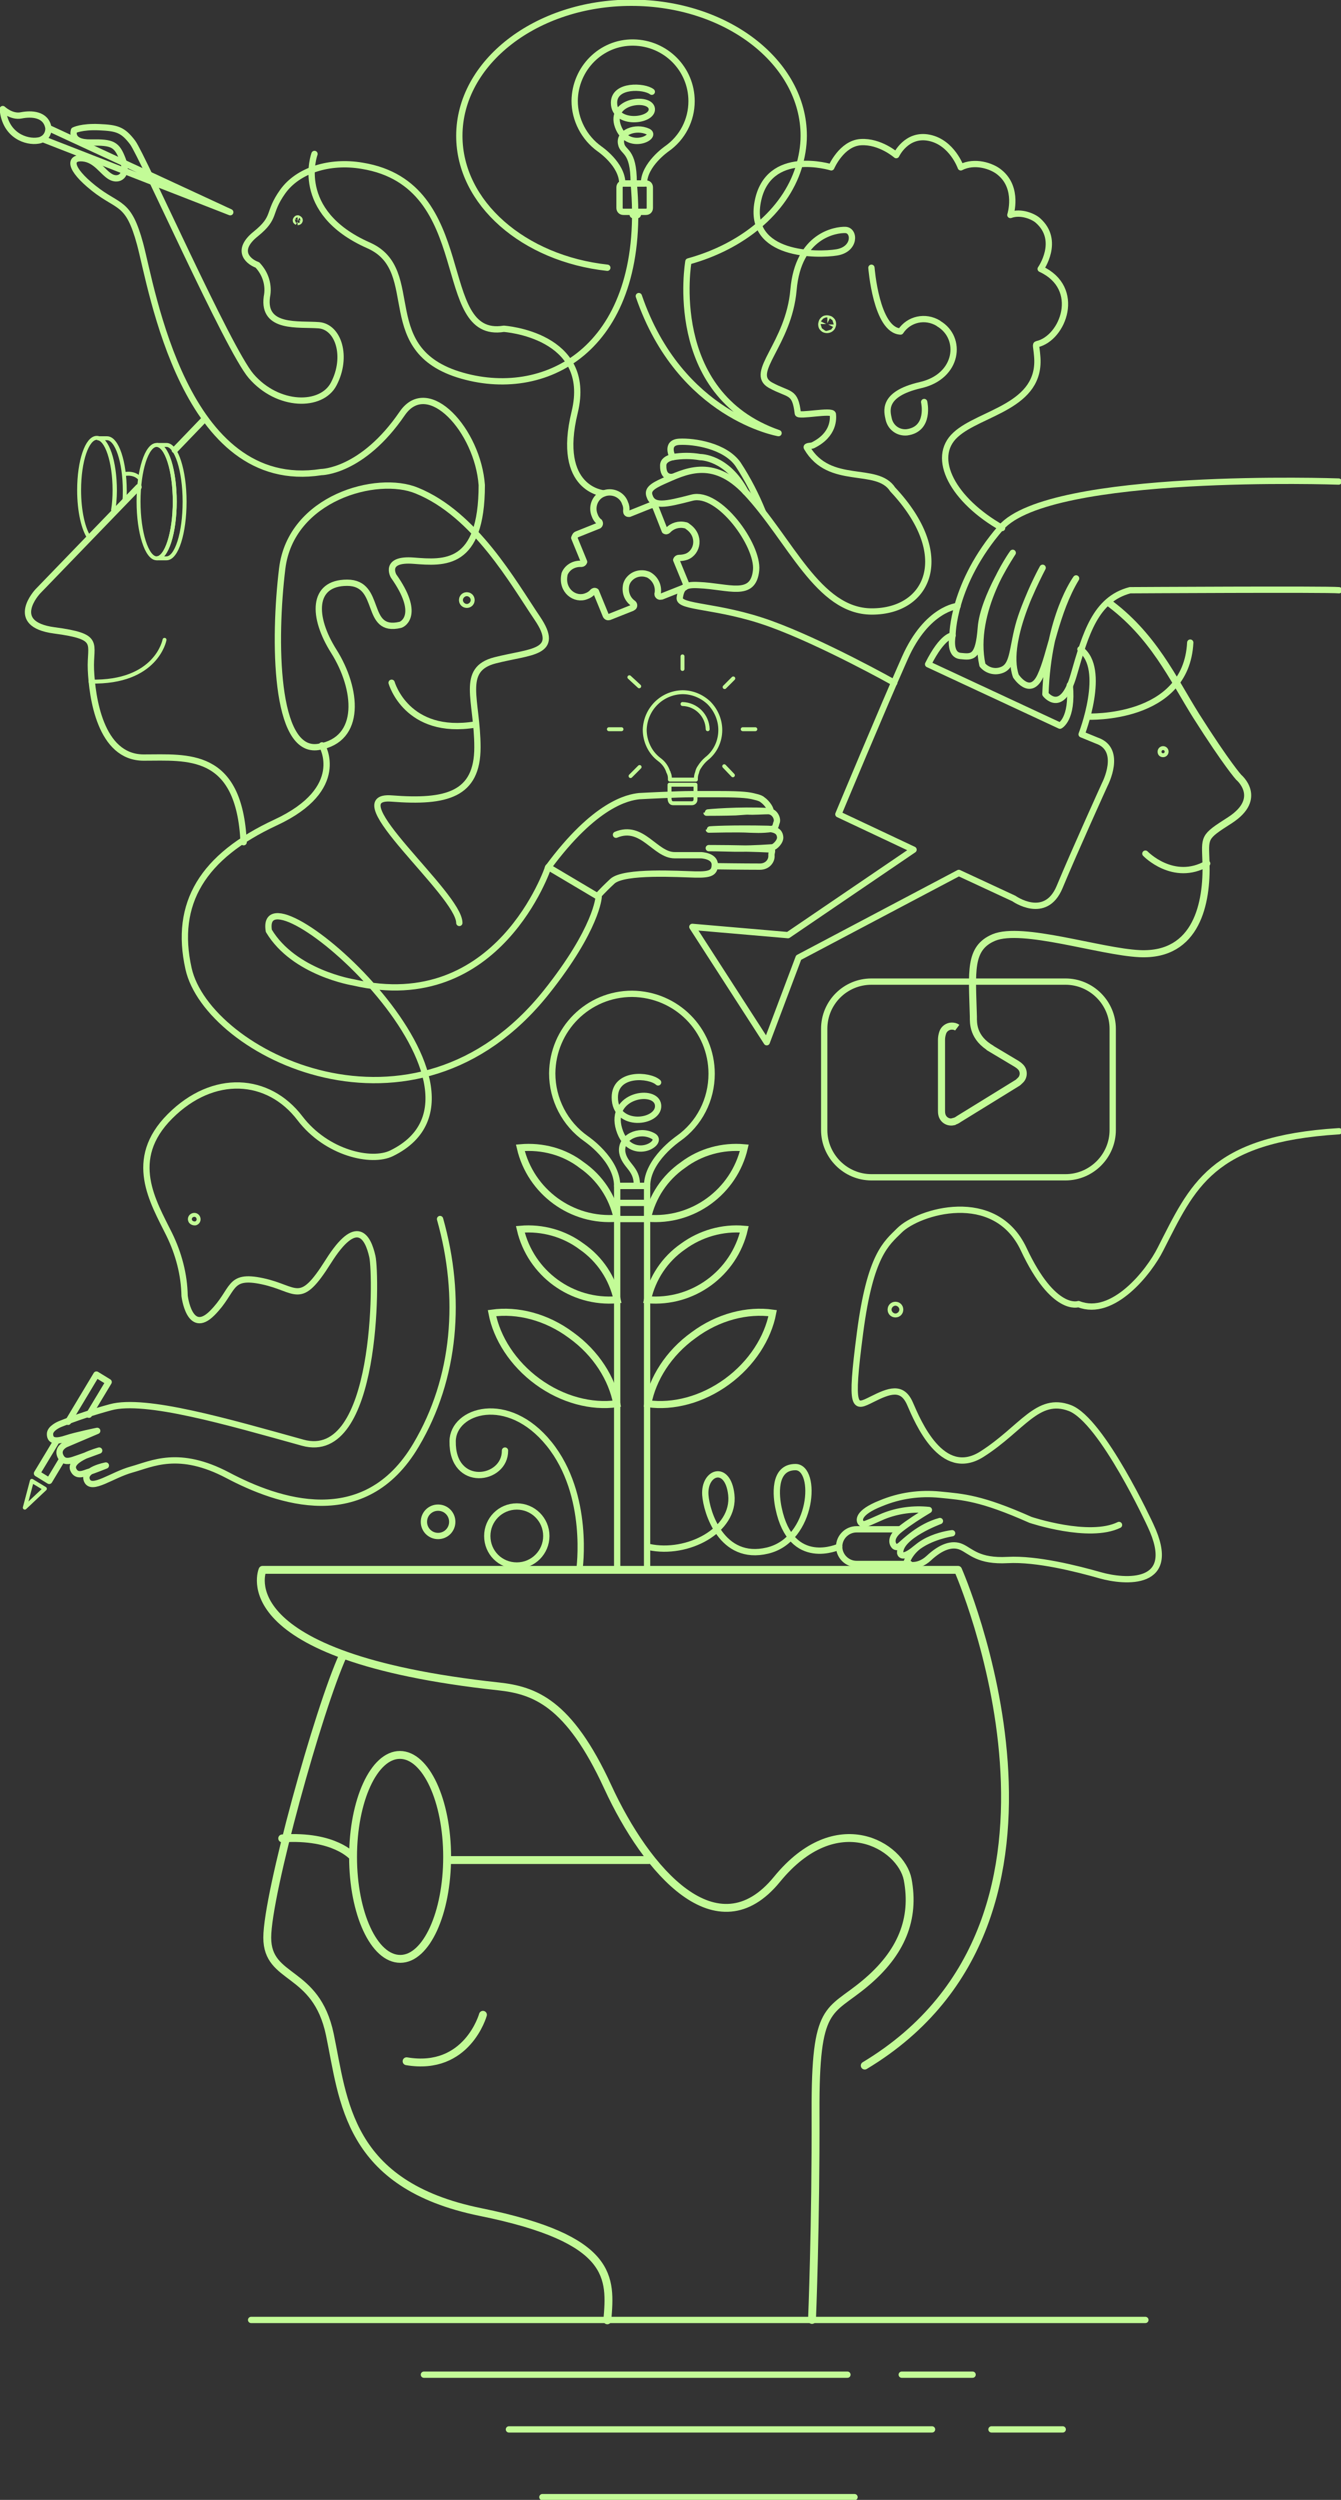 <!--?xml version="1.0" encoding="utf-8"?-->
<!-- Generator: Adobe Illustrator 23.0.2, SVG Export Plug-In . SVG Version: 6.00 Build 0)  -->
<svg version="1.1" id="Camada_1" xmlns="http://www.w3.org/2000/svg" xmlns:xlink="http://www.w3.org/1999/xlink" x="0px" y="0px" viewBox="0 0 340.7 634.9" xml:space="preserve">
<rect x="0" y="0" width="340.7" height="634.9" fill="#333333" stroke="none"/>
<style type="text/css">
	.st0{fill:none;stroke:#C3FB97;stroke-width:1.6;stroke-linecap:round;stroke-linejoin:round;}
	.st1{fill:none;stroke:#C3FB97;stroke-width:2;stroke-linecap:round;stroke-linejoin:round;}
	.st2{fill:none;stroke:#C3FB97;stroke-width:1.8;stroke-miterlimit:10;}
	.st3{fill:none;stroke:#C3FB97;stroke-width:3;stroke-miterlimit:10;}
	.st4{fill:none;stroke:#C3FB97;stroke-miterlimit:10;}
	.st5{fill:none;stroke:#C3FB97;stroke-width:4;stroke-miterlimit:10;}
	.st6{fill:none;stroke:#C3FB97;stroke-linecap:round;stroke-linejoin:round;}
	.st7{fill:none;stroke:#C3FB97;stroke-width:2;stroke-miterlimit:10;}
</style>
<title>Talento Design</title>
<g id="cabeca">
	<path class="st0" d="M137.8,634.2h79.3"></path>
	<path class="st0" d="M129.3,617h107.5"></path>
	<path class="st0" d="M251.9,617H270"></path>
	<path class="st0" d="M107.7,603.1h107.6"></path>
	<path class="st0" d="M229.1,603.1h18"></path>
	<path class="st0" d="M63.8,589.2H291"></path>
	<path class="st1" d="M206.3,589.2c0,0,1-24.2,0.9-52.9c-0.1-27.5,3.4-24.9,12.5-32.5c9.4-7.8,12.8-16.5,10.9-26.5
		c-1.7-8.5-18-18.6-33.2,0s-33.1-2-43-23.5s-18.7-24.5-27.7-25.5c-69.5-7.5-60-29.6-60-29.6h176.7c0,0,38.9,88.3-23.7,125.9"></path>
	<path class="st1" d="M87.2,420.3c-6.3,13.7-19.3,60.8-19.3,71.8s12.4,7.9,15.9,24.6c3.5,16.7,4.3,38.2,38.3,45.1
		s33.1,16.7,32.2,27.5"></path>
	<path class="st1" d="M71.7,466.9c13.4-0.9,18,4.7,18,4.7c0-14.3,5.3-25.9,11.9-25.9s12,11.6,12,25.9l0,0c0,14.3-5.3,25.9-11.9,25.9
		c-6.7,0-12-11.6-12-25.9l0,0"></path>
	<path class="st1" d="M114.6,472.4h50.2"></path>
	<path class="st1" d="M103.3,523.5c15.4,2.6,19.4-11.8,19.4-11.8"></path>
</g>
<g>
	<path class="st0" d="M147.2,398.7c0,0,2.8-19-7.7-32s-24.4-8.5-24.5-0.7c-0.2,12.1,13.4,10.1,13.3,2.4"></path>
	<path class="st0" d="M123.8,390.1c0-4.1,3.3-7.5,7.5-7.5c4.1,0,7.5,3.3,7.5,7.5l0,0c0,4.1-3.3,7.5-7.5,7.5
		C127.1,397.6,123.8,394.3,123.8,390.1C123.8,390.2,123.8,390.2,123.8,390.1"></path>
	<path class="st0" d="M107.7,386.5c0-2,1.6-3.6,3.6-3.6s3.6,1.6,3.6,3.6l0,0c0,2-1.6,3.6-3.6,3.6S107.7,388.5,107.7,386.5
		L107.7,386.5"></path>
	<path class="st0" d="M156.8,301.2h7.6v97.5h-7.6V301.2z"></path>
	<path class="st0" d="M156.8,305.5h7.6"></path>
	<path class="st0" d="M156.8,309.6h7.6"></path>
	<path class="st2" d="M145.1,339.1c6.4,4.6,10.4,11.1,11.6,17.4c-6.4,0.9-13.8-1-20.1-5.6s-10.4-11.1-11.6-17.4
		C131.4,332.6,138.8,334.4,145.1,339.1z"></path>
	<path class="st2" d="M176.2,339.1c-6.4,4.6-10.4,11.1-11.6,17.4c6.4,0.9,13.8-1,20.1-5.6s10.4-11.1,11.6-17.4
		C189.9,332.6,182.5,334.4,176.2,339.1z"></path>
	<path class="st2" d="M147.8,316.6c4.6,3.2,7.8,8,9,13.5c-11.5,1-22-6.7-24.6-17.9C137.8,311.7,143.4,313.3,147.8,316.6z"></path>
	<path class="st2" d="M173.5,316.6c-4.6,3.2-7.8,8-9,13.5c11.5,1,22-6.7,24.6-17.9C183.6,311.7,178,313.3,173.5,316.6z"></path>
	<path class="st2" d="M147.8,295.9c4.6,3.2,7.8,8,9,13.5c-11.5,1-22-6.7-24.6-17.9C137.8,291,143.4,292.5,147.8,295.9z"></path>
	<path class="st2" d="M173.5,295.9c-4.6,3.2-7.8,8-9,13.5c11.5,1,22-6.7,24.6-17.9C183.6,291,178,292.5,173.5,295.9z"></path>
	<path class="st0" d="M180.8,272.7c0-11.2-9-20.2-20.2-20.3c-11.2,0-20.2,9-20.3,20.2c0,6.6,3.2,12.8,8.6,16.6l0,0
		c0,0,7.9,5.3,7.9,12h7.6c0-6.6,7.9-12,7.9-12l0,0C177.7,285.4,180.8,279.3,180.8,272.7z"></path>
	<path class="st0" d="M161.8,300.8c0-4.1-3.1-4.8-3.7-8.1c-0.6-3.9,4.3-6.1,7.8-4.2c3.3,1.7-5.9,7.1-8.6-1.7s9.5-10.6,9.9-6.1
		s-11,6-11-2c0-6.4,8.8-5.8,11-3.8"></path>
</g>
<g>
	<path class="st0" d="M164.9,392.9c9.7,2.1,21.9-4.2,20.9-13.3c-0.9-7.9-7-5.8-6.6,0.1c0.3,4.3,4.1,16.9,15.8,14.1
		s12.7-21.2,7.1-21.2c-5.8,0-4.9,7.6-4.3,10.4c3.2,15.5,15.4,9.8,15.4,9.8"></path>
	<path class="st0" d="M231.1,397.2h-13.5c-2.4,0-4.4-2-4.4-4.4l0,0c0-2.4,2-4.4,4.4-4.4h11"></path>
	<path class="st0" d="M284.3,387.3c-7.6,3.7-22.5-1.3-22.5-1.3c-12.6-5.6-17-5.8-23-6.4c-5.1-0.5-10.2,0.2-15,2.2
		c-6.1,2.4-5.6,4.5-5,5s0,0.8,5.6-1.7c3.7-1.5,7.7-2,11.6-1.6c-2.5,1.5-5,3.1-7.3,4.9c-3.1,2.4-1.6,4.1-1.6,4.1s0.5,0.9,1.6,0
		s4.9-4.8,10.1-6.2c0,0-10.3,3.8-10.1,8.1c0,0,0.2,2,3.9-1.1s9.3-3.9,9.3-3.9s-9.7,1-11.7,7.8c0,0,2.8,1.3,5.8-1.5s5.9-3.9,8.3-2.8
		s4.3,3.7,11.7,3.3s17.6,2.2,23.6,3.9s20.1,3,12.7-12.7c0,0-12.3-26.7-20.5-29.8s-12.1,5.2-22.3,11.7s-16.3-8.2-18.3-12.8
		s-5.3-3.3-9.7-1.1s-5.6,3-3-16.9s6.7-22.7,10-26c4.8-4.8,24.3-10.8,31.6,4.8c7.6,16.2,13.9,13.9,13.9,13.9
		c8.8,3.5,18-8.3,20.8-13.9c8.2-16,12.8-28,45.4-30"></path>
	<path class="st3" d="M227,332.6c0-0.3,0.2-0.5,0.5-0.5s0.5,0.2,0.5,0.5s-0.2,0.5-0.5,0.5S227,332.9,227,332.6"></path>
</g>
<g>
	<path class="st0" d="M221.4,249.3L221.4,249.3c-6.6,0-12,5.3-12,12V287c0,6.6,5.4,12,12,12h49.3c6.6,0,12-5.4,12-12v-25.7l0,0
		c0-6.6-5.4-12-12-12H221.4"></path>
	<g>
		<path class="st2" d="M243.2,261c-0.4-0.3-0.9-0.4-1.4-0.4c-1,0-2,0.7-2.3,1.7c-0.2,0.6-0.3,1.2-0.3,1.8v17.8c0,0.4,0,0.8,0.1,1.2
			c0.3,1.3,1.6,2.1,2.9,1.8c0.1,0,0.2,0,0.2-0.1c0.4-0.1,0.8-0.3,1.2-0.6l14.6-9c0.4-0.2,0.7-0.5,1-0.8c1-0.9,1-2.5,0.1-3.4
			l-0.1-0.1c-0.3-0.3-0.6-0.5-0.9-0.7l-7.2-4.3l0.9,0.5c-4.9-2.8-4.7-6.6-4.7-8.2c-0.3-11.4-1.2-17.4,5.2-20.1
			c7.2-3,26.9,3.6,37,4.1c14.7,0.7,17.2-13.1,16.9-23.1c-0.2-6.6-0.8-6.4,6.1-10.8c8.6-5.6,2.2-10.9,2.2-10.9s-3-3.3-10.8-15.6
			c-5.9-9.4-10.9-20.6-22.7-29.1"></path>
	</g>
	<path class="st0" d="M276.3,182c0,0,25.1,1.1,26.1-18.8"></path>
	<path class="st4" d="M294.6,190.9c0-0.5,0.4-0.9,0.9-0.9s0.9,0.4,0.9,0.9l0,0c0,0.5-0.4,0.9-0.9,0.9S294.6,191.5,294.6,190.9"></path>
	<path class="st0" d="M291,216.8c0,0,7.1,7.4,15.7,2.5"></path>
	<path class="st0" d="M340.1,122.3c0,0-73.4-2.6-85.8,11.7S242,161.4,242,161.4s-1,4.9,2,5.2s4.6,0.6,5.2-7.2s8.1-19,8.1-19
		s-10.7,14.8-7.7,28.5c1.2,1.4,3.1,1.9,4.8,1.3c3-1,2.7-4.9,4.3-11.1s6.2-14.9,6.2-14.9s-10.1,18.1-6.8,27.5c0,0,3.6,5.5,6.2,0
		s3.9-16.2,9.1-24.8c0,0-7.1,9.5-7.8,29.4c0,0,4.2,5.5,7.2-4.9s5.5-19.2,14.3-21.5c0,0,50.2-0.3,53.1,0"></path>
	<path class="st0" d="M242,161.4c0,0-2.5-0.1-6.2,7.3l33.5,15.6c0,0,3.3-1.6,2.5-10.3"></path>
	<path class="st0" d="M243.3,153.9c0,0-7.8,0.6-13.4,13.2S213,206.8,213,206.8l19.1,9l-31.9,21.7l-24.3-2.1l18.9,29.3l8.1-21.5
		l40.7-21.5l14,6.5c0,0,8,5.7,11.6-2.9c4-9.6,11.5-26.1,11.5-26.1s4.6-8.8-2-11.1l-3.9-1.6c0,0,6.5-16.7-0.3-21.6"></path>
	<g>
		<path class="st0" d="M227.2,173.4c0,0-18.2-10.2-31.5-15s-23.4-4-23-6.6s1.2-3.4,4.8-3.2c7.6,0.3,13.9,3.4,14.6-3.8
			c0.6-6.3-9.4-20.2-16.3-18.4s-9.9,2.4-10.8-0.5c-0.5-1.5,0.6-2.4,3.5-3.7c5.3-2.3,12.5-6.3,21,2.8c11.3,12,18.3,30.3,32,30.3
			c14.5,0,20.9-14.4,5.3-31l0,0c-4-6.2-16-0.7-21.8-10.6c-0.3-0.5,1-0.4,1.5-0.6c5.5-2.7,5.2-6.9,5.1-7.9c-0.1-1.2-8.8,0.7-8.9-0.2
			c-0.7-5.9-2.1-4.5-7-7.2c-5.6-3.2,4.7-10.3,5.9-24.2s10.8-15.3,13.2-15.2s2.6,4.9-2.2,5.7c-4.8,0.8-22.7,1-20.1-12.8
			s18.7-8.8,18.7-8.8s2.6-6.1,7.5-6.4s9,3.3,9,3.3s2.6-5.6,8.4-4.4s8,7.5,8,7.5c3.5-1.8,7.9-0.4,9.9,1.3c4.9,4,2.7,10.8,2.7,10.8
			c2.7-1,5.9,0.4,7,1.4c5.8,5.1,0.7,12.3,0.7,12.3c10.6,4.9,5.7,17.6-0.9,19.1c-0.5,0.1-0.2,0.5,0,2.9c1.3,13-14.5,14.4-20.7,20.1
			c-6.5,5.9-0.6,16.7,11.8,23.7"></path>
	</g>
	<path class="st0" d="M170.9,121.1c0,0-2.5,0.6-2.4-2.9c0-1.1,1-1.8,2.4-2.1c2.3-0.4,4.7-0.4,7,0c0,0,6.8-0.1,11.5,8.8"></path>
	<path class="st0" d="M170.9,116.1c0,0-2-3.7,1.7-3.9s11.6,1,14.9,5.7c2.5,3.8,4.6,7.9,6.3,12.1"></path>
	<path class="st5" d="M210.1,82.6c-0.2,0-0.3-0.1-0.2-0.3c0-0.2,0.1-0.3,0.3-0.2c0.2,0,0.3,0.1,0.2,0.3
		C210.4,82.5,210.3,82.6,210.1,82.6"></path>
	<path class="st0" d="M221.4,68c0,0,1.2,15.9,7.4,16.2c2.1-3.2,6.3-4.1,9.6-2.1l0.1,0.1c6.1,3.6,5,13.4-4.6,15.6
		c-10,2.3-8.5,6.8-8.1,8.7c0.5,2.1,2.4,3.5,4.6,3.3c6-0.8,4.4-7.7,4.4-7.7"></path>
	<path class="st0" d="M146.4,135.8l0.2-0.1l5.5-2.2c0.3-0.2,0.4-0.6,0.2-0.9c0-0.1-0.1-0.1-0.1-0.1c-0.5-0.4-0.9-1-1.1-1.6
		c-0.9-2.1,0-4.6,2.1-5.5s4.6,0,5.5,2.1c0,0.1,0.1,0.2,0.1,0.3c0.3,0.6,0.4,1.3,0.3,2c0,0.4,0.2,0.7,0.6,0.7c0.1,0,0.1,0,0.2,0
		l5.5-2.2h0.2c0.3-0.1,0.7,0.1,0.9,0.4l2.4,6.1c0.3,0.2,0.6,0.1,0.8-0.1c1.1-1.2,2.8-1.7,4.4-1.3c0.2,0,0.4,0.1,0.6,0.3
		c3.4,2.3,2.6,6.6-0.3,7.7c-0.6,0.2-1.2,0.3-1.9,0.3c-0.3,0-0.6,0.2-0.7,0.5l2.5,6.1c0.1,0.3,0,0.7-0.4,0.9l0,0l-5.8,2.3H168l0,0
		c-0.4,0.1-0.7,0-0.9-0.4c0-0.1-0.1-0.3,0-0.4c0.3-1.8-0.5-3.6-2.1-4.6c-0.3-0.2-0.7-0.3-1.1-0.4c-1.7-0.3-3.3,0.3-4.3,1.7
		c-0.2,0.3-0.4,0.7-0.5,1.1c-0.4,1.8,0.2,3.6,1.7,4.7c0.3,0.2,0.4,0.6,0.2,0.9c-0.1,0.1-0.2,0.2-0.3,0.2l0,0l-0.1,0.1l-5.8,2.3
		c-0.4,0.1-0.7,0-0.9-0.4l0,0l-2.5-6.1c-0.3-0.2-0.6-0.1-0.8,0.1c-0.4,0.5-1,0.9-1.6,1.1c-2.9,1.2-6.4-1.4-5.6-5.4
		c0-0.2,0.1-0.4,0.2-0.6c0.8-1.5,2.4-2.3,4.1-2.2c0.3,0,0.6-0.2,0.7-0.5l-2.5-6.1C146,136.4,146.1,136,146.4,135.8z"></path>
	<g>
		<path class="st0" d="M162.3,75.2c10.5,30.6,35.5,34.8,35.5,34.8c-28.8-10-22.9-43.6-22.9-43.6l0,0c13.8-3.8,24.5-12.7,28-23.8
			c0.8-2.6,1.3-5.4,1.3-8.1c0-18.7-19.6-33.8-43.8-33.8s-43.7,15.2-43.7,33.8c0,17.1,16.4,31.2,37.6,33.5"></path>
	</g>
	<path class="st4" d="M251.1,266.8"></path>
</g>
<g>
	<g>
		<path class="st0" d="M81.8,189.3c0,0,6.7,11-11.8,19.6S44.2,229.4,47.9,246c4.8,21.6,57.3,48.1,90.9,6
			c12.9-16.2,13.3-24.2,13.3-24.2l-12.8-7.6c0,0-12.6,37.9-49.5,29.3c0,0-15.1-2.4-21.5-13.1l0,0c-3.1-18.9,64.9,40,31.2,56.5
			c-5.1,2.5-16.5,0-23.3-8.9c-8-10.5-22-11.5-33-0.5s-4.3,21.7-0.2,30c2.4,4.9,3.8,10.2,3.9,15.6c0,0,1.2,10.2,7,4.4
			s3.9-10,12.8-8.1s9.4,6.6,16.7-5s10.1-6.2,11.2-1.3s1.4,52.6-17.7,47.3s-40-11.4-48.8-9c-4.4,1.2-8.7,2.6-12.9,4.3
			c0,0-2.5,1-2.5,2.5c0,2,1.8,1.9,4.2,1.1s7.8-1.9,7.8-1.9l-8,3.4c0,0-2.2,1-1.4,2.9c0.6,1.4,1.6,1.6,3.2,1.1s6.7-2.4,6.7-2.4
			s-7.7,2.1-6.6,4.8c0.9,2.1,2.9,0.9,4,0.6s4.3-1.6,4.3-1.6s-6,1.1-4.8,3.8s6.3-1.4,11.4-2.8s11.9-5.1,24.4,1.5s34.7,14.5,47.8-7.7
			c10.1-17,11.7-37.6,6.1-57.4"></path>
	</g>
	<path class="st4" d="M48.3,310c-0.2-0.6,0.1-1.2,0.7-1.4c0.6-0.2,1.2,0.1,1.4,0.7l0,0c0.2,0.6-0.1,1.2-0.7,1.4
		C49.1,310.8,48.5,310.5,48.3,310L48.3,310"></path>
	<g>
		<path class="st0" d="M17.3,361.1l7.2-12l3.1,1.9l-5,8.3"></path>
		<path class="st0" d="M15.8,370.6l-3.3,5.5l-3.1-1.9l5-8.3"></path>
		<path class="st6" d="M6.3,382.9l1.8-6.8l3.3,2L6.3,382.9z"></path>
	</g>
	<g>
		<path class="st0" d="M153.4,125.3c0,0-12.2-0.9-7.4-20.6s-18-21.2-18-21.2c-18,2.9-6.5-36.6-36-41.4c-8.2-1.4-16.3,1.1-20.2,6.6
			s-1.5,6.4-6.8,10.7c-4.9,3.9-2.5,6.8,0.4,7.9c2.1,2.2,3,5.2,2.4,8.1c-1.1,8.2,8.2,6.8,13.2,7.2s7.4,8,3.8,14.9
			c-3.1,6-14.2,5.9-21-2c-5.8-6.7-27.6-56-30.1-59.3s-4-3.7-8.5-3.9s-6.4,0.8-6.4,0.8s-1.2,3.2,4.3,3.1s6.6,0.4,8.1,4.4
			c1.5,4-1,5.5-3.1,4.3s-3.7-4.4-7.1-4.7s-3.6,2.5,2.8,7.6s8.8,3.1,11.8,14.2s11.2,63.3,46,57.9c0,0,10.4,0,20.6-14.9
			c6.6-9.6,19.2,4.4,20.2,18.2l0,0c0,20.7-9.6,19.8-17.3,19.2s-5.1,3.9-5.1,3.9c6.8,9.6,2.5,12.2,1.7,12.4
			c-9.3,2.2-4.5-10.7-13.5-10.7s-8.9,8.7-3.4,17.4c6,9.5,7.3,22.5-3.9,24.3s-11.4-27.3-9.2-45.3s24.1-24,34.2-19.8
			c14.8,6,24.5,23.4,30.6,32.4s-1.7,8.4-10.7,10.7s-4.5,10.1-4.5,22.1s-7.8,14.1-21.8,13s17.2,24.3,17.2,31.6"></path>
	</g>
	<path class="st3" d="M118.1,152.4c0-0.3,0.2-0.5,0.5-0.5c0.3,0,0.5,0.2,0.5,0.5l0,0c0,0.3-0.2,0.5-0.5,0.5S118.1,152.7,118.1,152.4
		L118.1,152.4"></path>
	<path class="st0" d="M120.8,184c-17.5,2.9-21.3-10.6-21.3-10.6"></path>
	<path class="st0" d="M152,227.4c1-1.1,2.3-2.4,3.6-3.6c3-2.7,17-1.8,21-1.7s5-0.5,5-2.5c0-2.3-3.5-2.4-3.5-2.4h-6.7
		c-5,0-8.2-8-14.9-5.2"></path>
	<path class="st0" d="M182.1,220c0,0,6.8,0.1,11,0.1c1.9,0,3-1.5,2.9-2.8c-0.1-1,0.8-1.6-0.9-1.6c-5.5-0.3-15.8-0.3-15-0.3
		c5,0,7.4,0.4,16.1-0.2c0.6,0,2.2-1.5,2-2.7c-0.1-0.7-0.4-1.9-3.1-2c-8.9-0.2-15,0.1-15,0.2c0,0,0,0,0,0c1.1,0,7.1-0.2,10.5,0
		c0.8,0,2.9,0.2,5.6-0.2c0.9-0.1,0.9-1.2,1.1-1.6c0.4-0.9-0.4-2.8-2.1-2.9c-7.2-0.4-15.7,0.3-15.7,0.4c0,0,0,0,0.1,0
		c4.2,0,7.3-0.1,7.3-0.1c3-0.2,2.5-0.2,3-0.2c1.9,0.1,3.8-0.1,5.7-0.1c0,0,0.1,0,0.1,0c0.3-0.3-0.7-2-2-2.9
		c-0.2-0.2-0.7-0.5-2.1-0.8c-1.2-0.3-2.7-0.6-8.7-0.6h0c0,0-3.8,0-7.3,0c-3.4,0-11.4,0.4-13.2,0.5c-2.8,0.3-11.2,1.9-23.2,18.2"></path>
	<g>
		<path class="st6" d="M176.7,203.1c0,0.5-0.4,0.9-0.9,0.9h-0.1H171c-0.6,0-0.9-0.5-0.9-1.4v-2.2c0-0.4,0-0.8,0-1.1h6.6
			c0,0.3,0,0.5,0,0.8L176.7,203.1z"></path>
		<path class="st6" d="M173.4,175.8c2.5,0,4.9,1,6.7,2.7c1.8,1.8,2.9,4.3,2.9,6.9c0,2.9-1.3,5.6-3.5,7.3c-0.7,0.6-1.3,1.3-1.8,2.1
			l0,0c-0.3,0.4-0.5,0.9-0.6,1.4c-0.2,0.5-0.3,1-0.3,1.5l0,0c0,0.1,0,0.2,0,0.3h-6.6c0-0.1,0-0.2,0-0.3l0,0c0-0.5-0.1-1-0.3-1.4
			c0-0.1,0-0.2-0.1-0.2l0,0c-0.4-1.3-1.2-2.4-2.3-3.2c-2.4-1.8-3.7-4.7-3.7-7.6C164,180,168.2,175.9,173.4,175.8"></path>
		<path class="st6" d="M179.8,185.2c-0.1-3.5-2.9-6.3-6.4-6.4"></path>
		<path class="st6" d="M162.5,194.8l-2.3,2.3"></path>
		<path class="st6" d="M157.9,185.2h-3.2"></path>
		<path class="st6" d="M162.4,174.3l-2.5-2.3"></path>
		<path class="st6" d="M173.4,166.7v3.2"></path>
		<path class="st6" d="M184.1,174.5l2.2-2.2"></path>
		<path class="st6" d="M188.7,185.2h3.2"></path>
		<path class="st6" d="M184,194.6l2.2,2.3"></path>
	</g>
	<path class="st7" d="M75.6,56.2c-0.2-0.1-0.3-0.2-0.2-0.3c0.1-0.2,0.2-0.3,0.3-0.2l0,0c0.2,0.1,0.3,0.2,0.2,0.3
		C75.9,56.1,75.8,56.2,75.6,56.2"></path>
	<path class="st0" d="M10.8,35.3l47.7,18.6L12.3,32.5l0,0c0.1,1.6-1,3-2.6,3.2c-2.9,0.5-8.4-1.2-9-8c0,0,2.2,2.1,4.7,1.6
		s6.3-0.4,6.9,3.2"></path>
	<path class="st0" d="M51.9,106.5l-7.5,7.8"></path>
	<path class="st0" d="M35.2,123.7L9.6,150.2c0,0-7.8,8.3,4.2,9.9s9,3.2,9.3,10s2.3,22.3,13.4,22.3s24.3-1.7,25.4,21.5"></path>
	<g>
		<path class="st4" d="M44.4,127.4c0-8-2-14.4-4.6-14.4h2.5c2.5,0,4.6,6.5,4.6,14.4s-2,14.4-4.6,14.4h-2.5
			C42.3,141.8,44.4,135.3,44.4,127.4z"></path>
		<path class="st4" d="M35.2,127.4c0-8,2.1-14.4,4.6-14.4s4.6,6.5,4.6,14.4s-2.1,14.4-4.6,14.4S35.2,135.3,35.2,127.4"></path>
		<path class="st4" d="M28.7,130.5c0.3-2,0.5-3.9,0.5-5.9c0-7.4-2-13.3-4.5-13.3h2.5c2.5,0,4.5,6,4.5,13.3c0,0.9,0,1.8-0.1,2.7"></path>
		<path class="st4" d="M22.7,136.6c-1.5-2.1-2.6-6.7-2.6-12.1c0-7.4,2-13.3,4.5-13.3s4.5,6,4.5,13.3c0,1.7-0.1,3.5-0.4,5.2"></path>
		<path class="st4" d="M35.6,121.6c0,0-1.2-1.7-4-1.2"></path>
	</g>
	<path class="st6" d="M41.8,162.5c0,0-2,11-18.8,10.6"></path>
	<path class="st4" d="M162.4,53.8c0,1,0,1.2-1,1.2s-1-0.2-1-1.2"></path>
	<path class="st0" d="M158.4,46.6h5.7c0.6,0,1,0.4,1,1v5.2c0,0.6-0.4,1-1,1h-5.7c-0.6,0-1-0.4-1-1v-5.2
		C157.4,47,157.8,46.6,158.4,46.6"></path>
	<path class="st0" d="M175.7,25.7c0-8.2-6.6-14.8-14.8-14.9s-14.8,6.6-14.9,14.8c0,4.8,2.4,9.4,6.3,12.2l0,0c0,0,5.8,3.9,5.8,8.8
		h5.5c0-4.8,5.8-8.8,5.8-8.8l0,0C173.4,35,175.7,30.5,175.7,25.7z"></path>
	<g>
		<path class="st0" d="M79.9,39.1c0,0-5.5,14.7,13.7,23.2c14.6,6.4,0.8,27.3,24.9,33.4c22.1,5.6,46.2-9,42.5-49.3l0,0
			c0-8.5-2.8-7.5-3.2-9.9c-0.6-2.9,3.7-4.5,6.8-3.1c2.8,1.3-5.2,5.3-7.6-1.3s8.2-7.7,8.6-4.5S156,32,156,26.1c0-4.7,7.7-4.3,9.6-2.8
			"></path>
	</g>
</g>
</svg>
